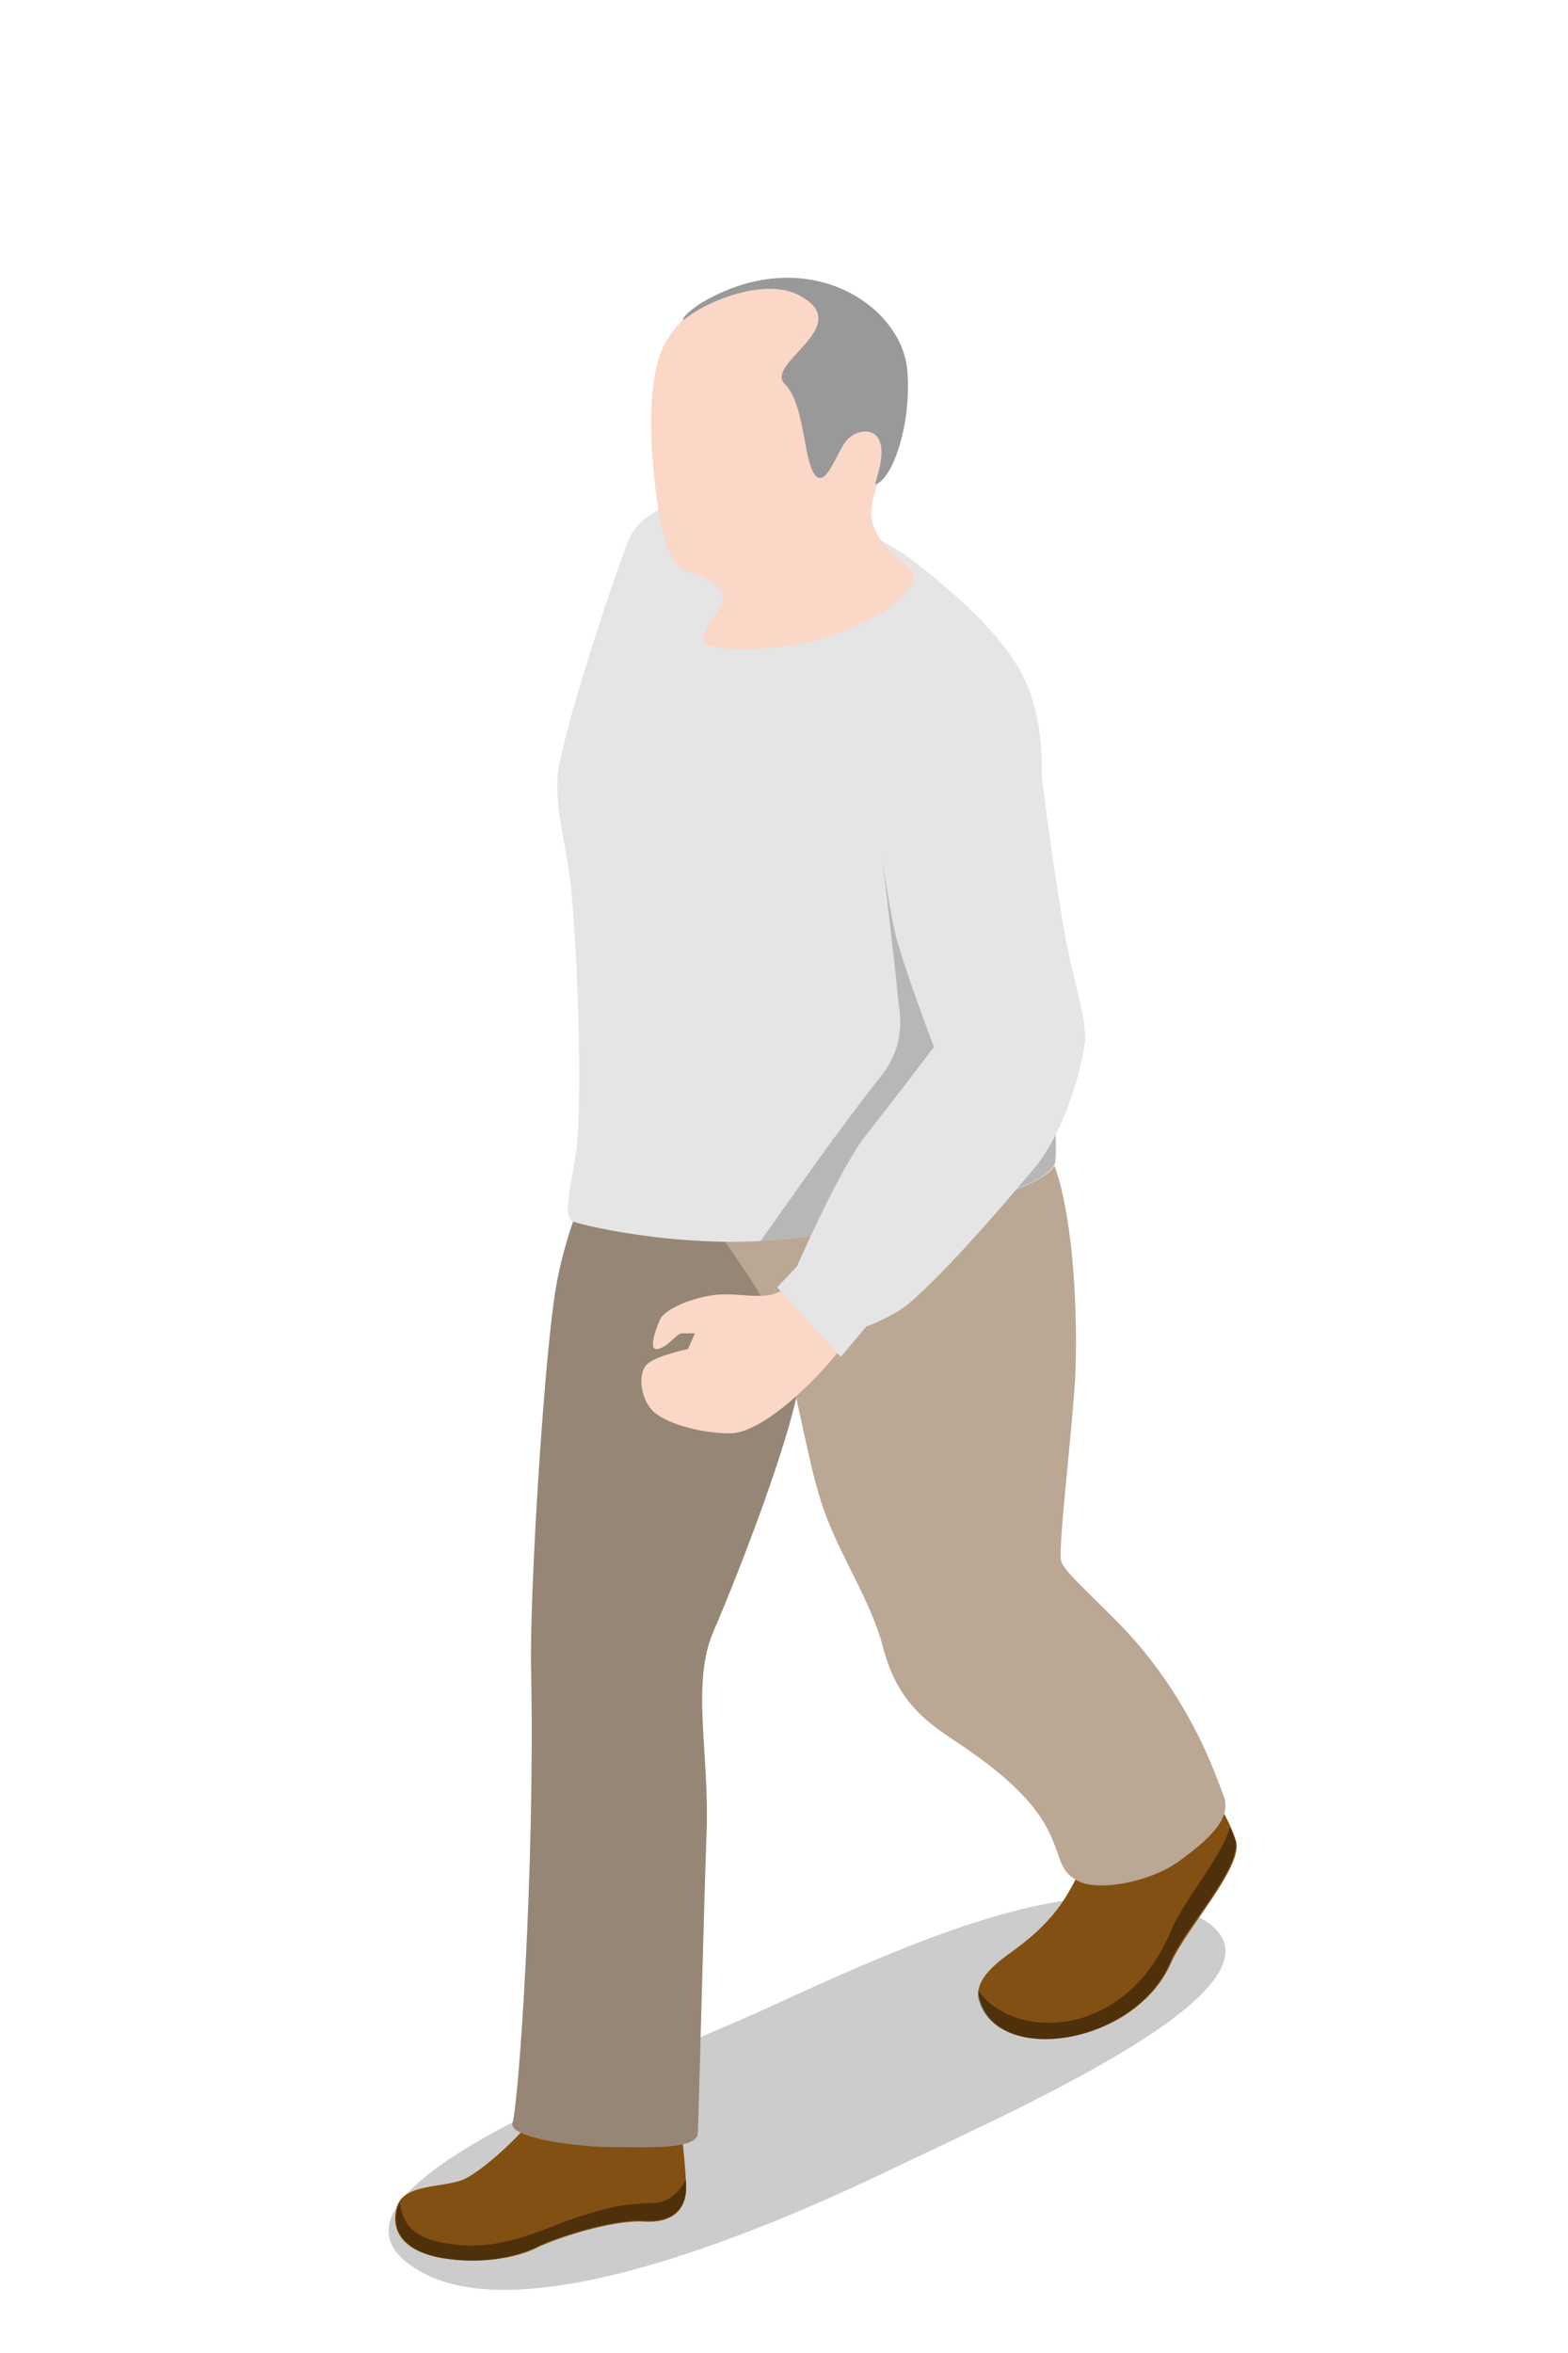<svg enable-background="new 0 0 160 240" viewBox="0 0 160 240" xmlns="http://www.w3.org/2000/svg"><path d="m43.1 231.8c10.3 5.6 32.9-3.3 48.4-10.8 13.4-6.4 41.7-18.9 31.3-25.2s-28 1.4-44.7 9.1c-14.5 6.6-49.5 19-35 26.9z" opacity=".2"/><path d="m55.5 214.7c-1.7 2.5-6 6.6-8.2 7.6-2.2.9-6.1.4-6.8 2.8s.6 4.5 4.5 5.2 7.7 0 9.7-1 7.8-2.9 11-2.7c3.1.2 4.2-1.4 4.3-3.1s-.7-8.2-.7-8.2z" fill="#825012"/><path d="m54.7 229.2c2-1 7.8-2.9 11-2.7 3.1.2 4.2-1.4 4.3-3.1 0-.3 0-.7 0-1.1-.6 1.2-1.7 2.3-3.2 2.4-3.2.1-4.2.3-7.4 1.3-3.2.9-7.8 3.7-13.3 2.9-4-.5-5-2.1-5.3-4.2-.1.1-.1.3-.2.4-.7 2.4.6 4.5 4.5 5.2s7.6-.1 9.6-1.1z" opacity=".4"/><path d="m111.4 188.3s-.4 1.2-2.3 4.6-4.8 5.4-6.3 6.5-3.3 2.7-2.9 4.3c1.6 7.1 15.9 5 19.6-3.5 1.5-3.5 7.5-9.9 6.6-12.5-.8-2.4-2.3-4.9-3.7-5.3s-11 5.9-11 5.9z" fill="#825012"/><path d="m119.4 200.1c1.5-3.5 7.5-9.9 6.6-12.5-.1-.4-.3-.8-.5-1.2-.9 3.1-4.7 7.4-6 10.5-4.6 11.2-16.1 11.3-19.7 6.1v.7c1.6 7.1 16 5 19.6-3.6z" opacity=".4"/><path d="m61.1 118.4s-3.2 5.9-4.4 13.1-2.7 31.4-2.5 39.1c.4 20.2-1.3 44.2-1.9 45.9-.5 1.6 6.8 2.5 10.2 2.5s8.6.3 8.7-1.4.6-22.6.9-30.7-1.6-15.2.7-20.5 8.3-20.5 8.9-26.4c.7-5.9-.9-15.5-.9-15.5z" fill="#baa794"/><path d="m61.1 118.4s-3.2 5.9-4.4 13.1-2.7 31.4-2.5 39.1c.4 20.2-1.3 44.2-1.9 45.9-.5 1.6 6.8 2.5 10.2 2.5s8.6.3 8.7-1.4.6-22.6.9-30.7-1.6-15.2.7-20.5 8.3-20.5 8.9-26.4c.7-5.9-.9-15.5-.9-15.5z" opacity=".2"/><path d="m71.2 121.6c.9 3.4 6.6 9.4 8.3 14.4s2.8 12.6 4.3 17.2c1.6 5.1 5 9.8 6.3 14.8s3.8 7.2 6.8 9.2 7.6 5.1 9.8 9c1.7 3.1 1.2 4.5 3.2 5.6 2 1.2 7.6.2 10.6-2.1 3.3-2.4 5.1-4.4 4.4-6.4-.7-1.8-3.4-10.4-11.1-18.1-3.4-3.4-5.1-4.9-5.5-5.9s1-12.3 1.4-18.5c.3-5.2.1-20.3-3.7-25-2.5-3.1-3.8-4.4-3.8-4.4s-6.9 3.2-13.9 6.6c-8.1 3.8-17.1 3.6-17.1 3.6z" fill="#baa794"/><path d="m80.9 51c-5.8-1-14.8-.9-16.8 4.2s-7 20.6-7.2 24c-.3 3.4 1.1 7.9 1.4 11.7.6 6.6 1 16.7.7 24.4-.2 4.2-1.9 8.8-.5 9.3 1.3.5 12.6 3.1 23.2 1.6 13.1-1.8 25-4.8 26-7.5.7-2-2.4-31.6-1.7-36.4.6-4.2.4-8.9-1.4-12.9-1.8-3.9-5.9-7.9-11.4-12.2-4.1-3.1-12.3-6.2-12.3-6.2z" fill="#e5e5e5"/><path d="m90.6 86.8s2.9 0 7.7-1.2c4.9-1.2 6.3-2.1 6.3-2.1s1.6 6.7 2.1 10.1.5 8.7 1 10.5.8 5.2-2.4 9.7c-3.1 4.5-17.3 21.1-20.1 24.5s-7.7 7.9-10.7 7.9-6.6-1-7.9-2.3-1.6-4.1-.4-4.9c1.1-.8 4-1.4 4-1.4l.7-1.6s-.7 0-1.3 0-1.4 1.4-2.5 1.6 0-2.5.3-3.1c.3-.7 2.5-2 5.4-2.4s6.2 1 7.6-1.2 6.2-12.2 9.2-15.9 7-7.5 7-8-2.7-5.1-4-10.8c-1.1-4.5-2-9.4-2-9.4z" fill="#fbd7c7"/><path d="m68.1 34.6c-2.8 4.4-1.3 14.9-.9 17.5s1.1 5.5 3 6.2 3.6 1.5 3.6 2.7-3 3.9-1.7 4.7 8.5.9 14.5-1.5c5.6-2.3 7.2-5 6.5-6-.8-.9-4.2-2.9-4.2-5.9.1-3.1 3.1-7.9 3.2-12.4.1-9.1-13.3-14.6-21.2-8.3-1 .7-2 1.7-2.8 3z" fill="#fbd7c7"/><path d="m81.7 30.2c5.6 3.1-3.8 6.9-1.6 9 1.9 1.8 1.9 7.3 2.9 9 1.2 2.1 2.4-2.3 3.5-3.4 1-1 2.8-1.2 3.3.3s-.4 3.7-.5 4.3c1.6-.3 3.7-5.7 3.3-11.4-.4-6.8-10.1-13.3-20.7-7.3-2.1 1.2-2.8 2.5-1.7 1.6 2.1-1.6 8-4.1 11.5-2.1z" fill="#999"/><path d="m91.6 101.5c.2 1.9 1 4.9-1.8 8.4-4 5-9.3 12.6-12.2 16.7 1.3-.1 2.7-.2 4-.4 13.1-1.8 25-4.8 26-7.5.4-1.1-.3-9.7-.9-18.4l-16.7-13.1s1.5 12.9 1.6 14.3z" opacity=".2"/><path d="m106.1 77.3c.2 2.7 1.7 13.1 2.5 17.7s2.4 9.2 2.1 11.4-1.8 8.7-5.2 12.8c-3.9 4.7-9.6 11.1-12.7 13.7-1.8 1.5-4.4 2.4-4.4 2.4l-2.6 3.1-6.5-7.1 2-2.1s4.3-9.8 6.9-13.2c2.6-3.3 7.1-9.2 7.1-9.2s-3.3-8.7-4-11.8-1.6-9.7-1.6-9.7z" fill="#e5e5e5"/></svg>